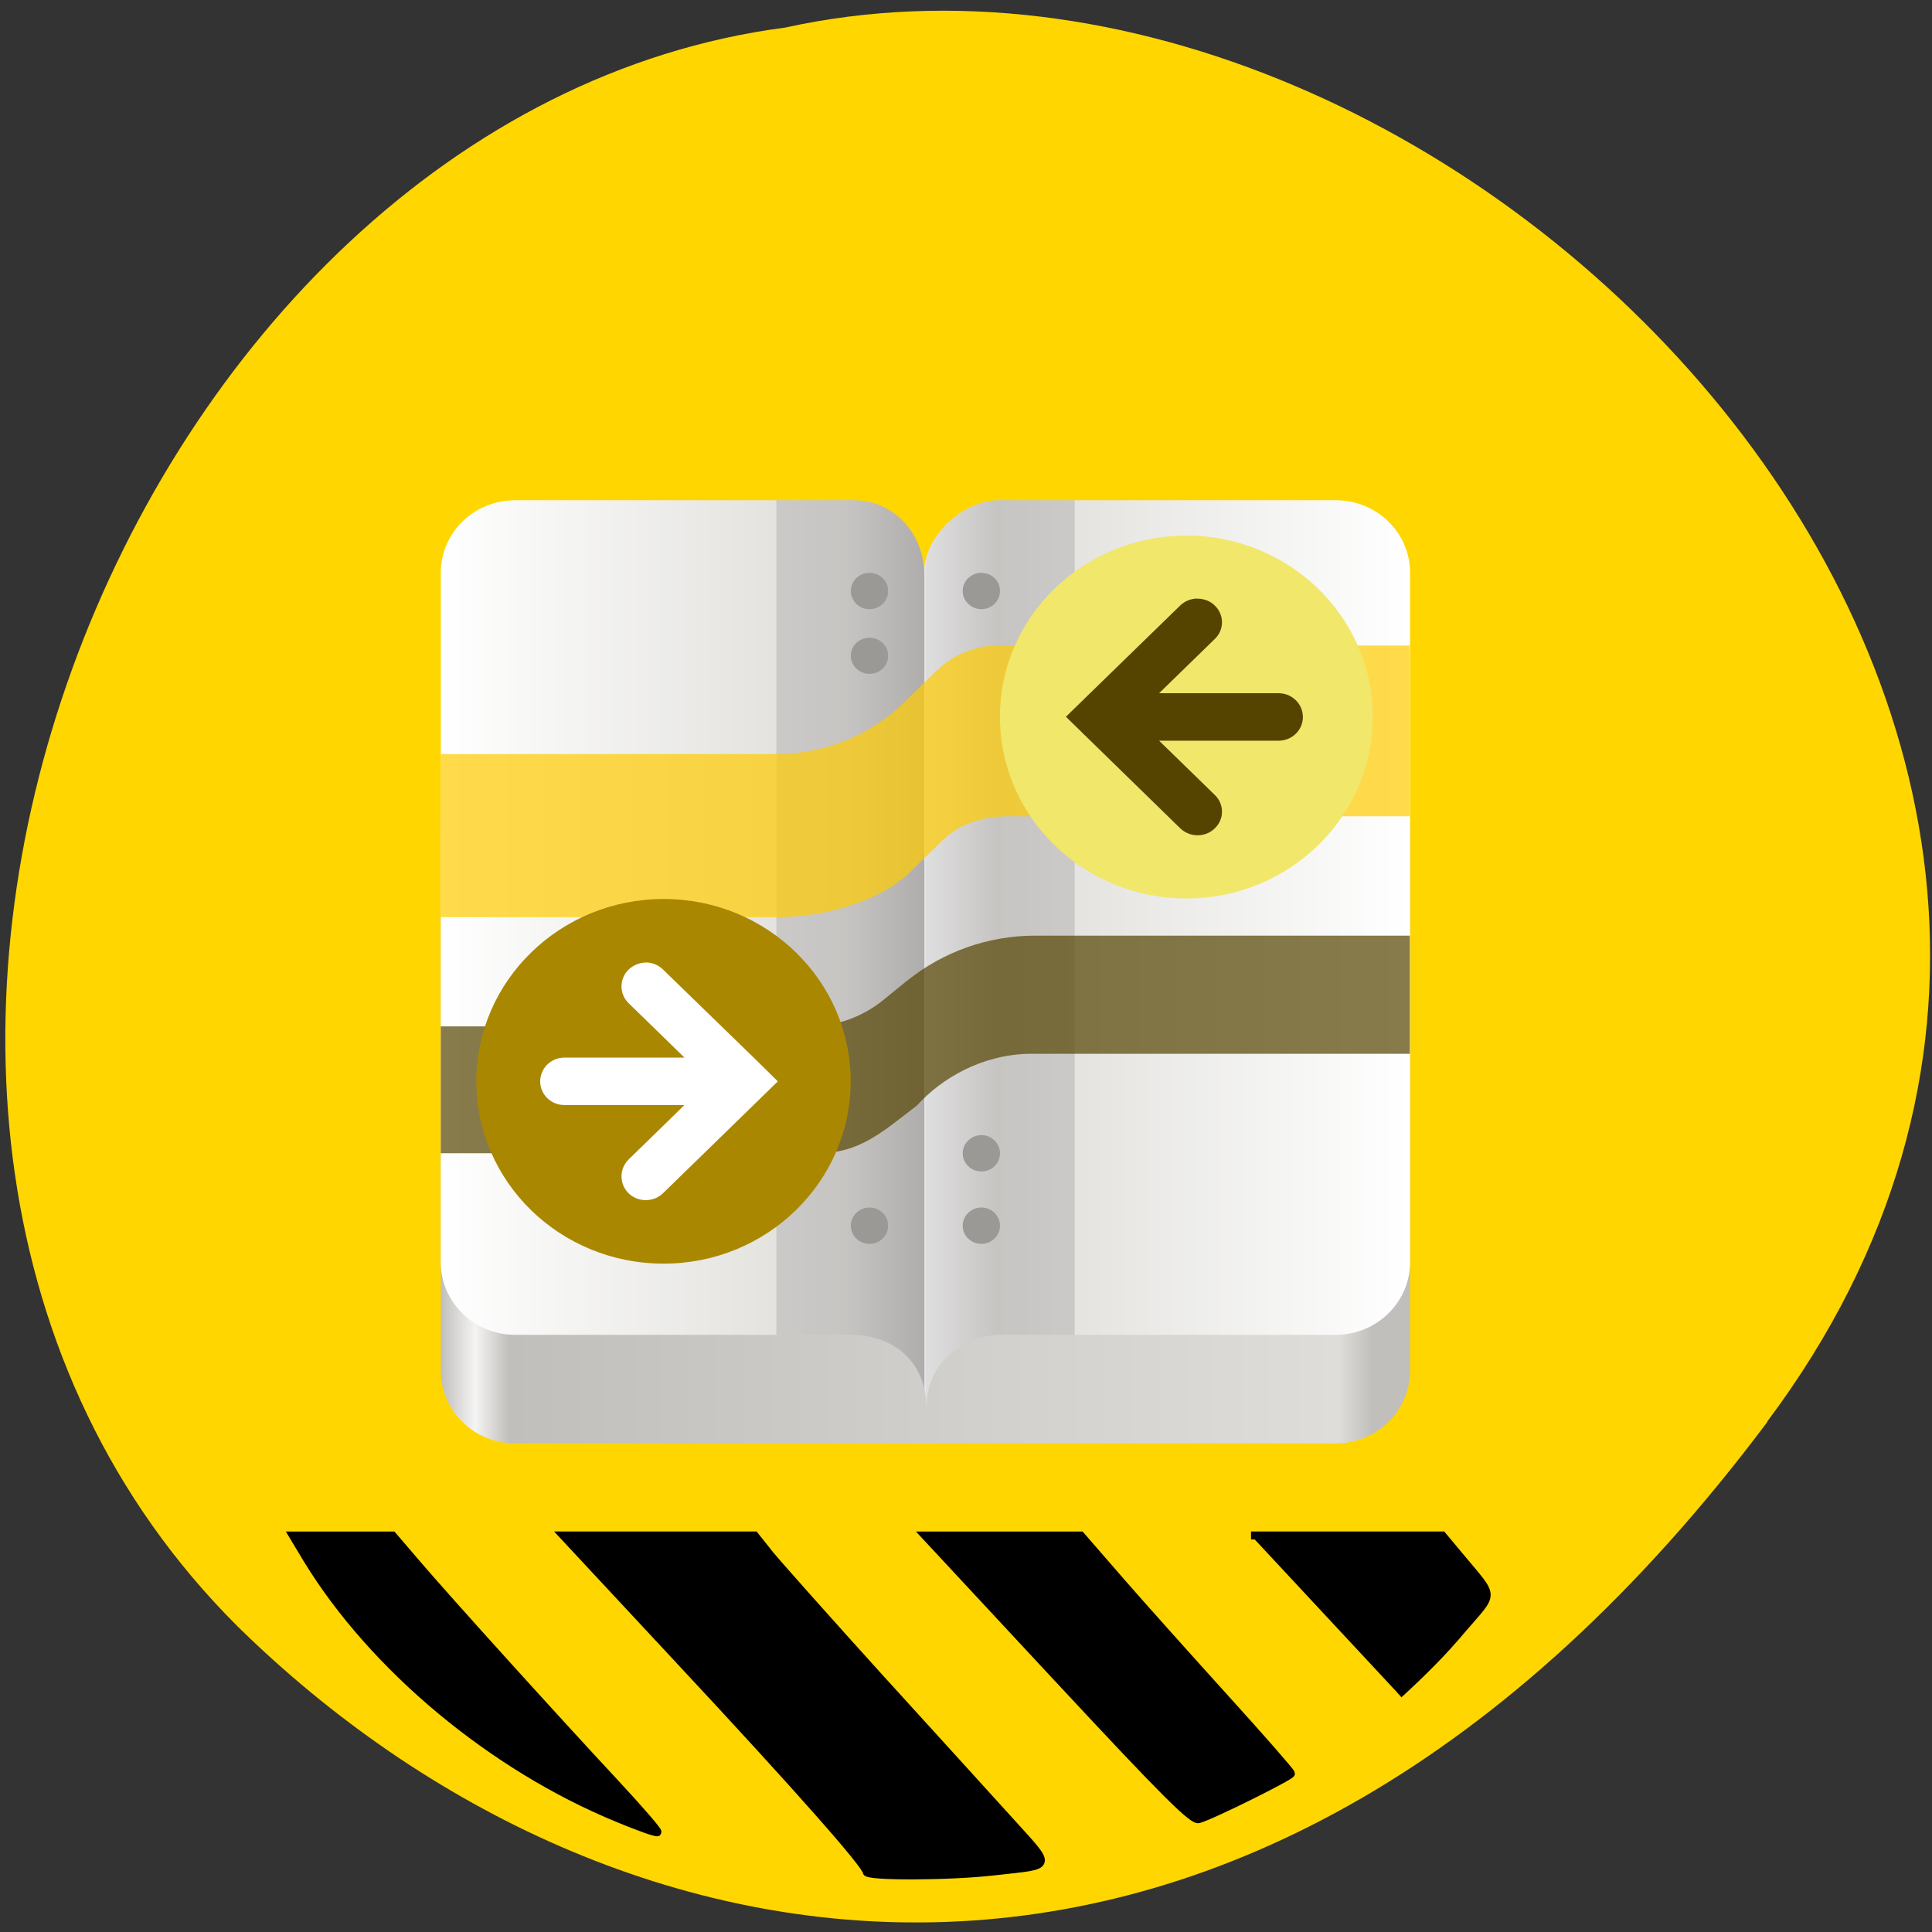 <svg xmlns="http://www.w3.org/2000/svg" viewBox="0 0 32 32"><rect x="0" y="0" width="32" height="32" fill="#333333" stroke="none"/><defs><clipPath id="B"><path d="m 7.301 15.496 h 16.05 v 3.605 h -16.05"/></clipPath><clipPath id="C"><path d="m 7.301 10.691 h 16.05 v 4.504 h -16.05"/></clipPath><clipPath id="A"><path d="m 14.09 20 h 0.617 v 0.602 h -0.617"/></clipPath><clipPath id="D"><path d="m 7.766 14.746 h 6.328 v 6.254 h -6.328"/></clipPath><clipPath id="E"><path d="m 8.844 15.797 h 4.156 v 4.203 h -4.156"/></clipPath><clipPath id="H"><path d="m 14.09 10.563 h 0.617 v 0.598 h -0.617"/></clipPath><clipPath id="F"><path d="m 16.563 8.738 h 6.176 v 6.16 h -6.176"/></clipPath><clipPath id="G"><path d="m 17.645 9.789 h 4.02 v 4.055 h -4.02"/></clipPath><clipPath id="9"><path d="m 14.09 9.488 h 0.617 v 0.602 h -0.617"/></clipPath><clipPath id="2"><path d="m 8.535 8.285 h 5.602 c 0.703 0 1.168 0.598 1.168 1.203 c 0 -0.602 0.633 -1.203 1.246 -1.203 h 5.57 c 0.684 0 1.234 0.535 1.234 1.203 v 11.418 c 0 0.664 -0.551 1.203 -1.234 1.203 h -5.527 c -0.66 0 -1.25 0.473 -1.25 1.199 c 0 -0.723 -0.516 -1.199 -1.262 -1.199 h -5.547 c -0.684 0 -1.234 -0.539 -1.234 -1.203 v -11.418 c 0 -0.668 0.551 -1.203 1.234 -1.203"/></clipPath><clipPath id="I"><path d="m 8.535 0.043 h 5.602 c 0.703 0 1.168 0.598 1.168 1.203 c 0 -0.602 0.633 -1.203 1.246 -1.203 h 5.57 c 0.684 0 1.234 0.535 1.234 1.203 v 11.418 c 0 0.664 -0.551 1.203 -1.234 1.203 h -5.527 c -0.66 0 -1.25 0.473 -1.25 1.199 c 0 -0.723 -0.516 -1.199 -1.262 -1.199 h -5.547 c -0.684 0 -1.234 -0.539 -1.234 -1.203 v -11.418 c 0 -0.668 0.551 -1.203 1.234 -1.203"/></clipPath><clipPath id="1"><path d="m 7.301 8.285 h 16.05 v 15.02 h -16.05"/></clipPath><clipPath id="4"><path d="m 15.328 8.285 h 2.473 v 15.02 h -2.473"/></clipPath><clipPath id="5"><path d="m 12.859 8.285 h 2.469 v 15.02 h -2.469"/></clipPath><clipPath id="8"><path d="m 15.945 20 h 0.617 v 0.602 h -0.617"/></clipPath><clipPath id="6"><path d="m 15.945 9.488 h 0.617 v 0.602 h -0.617"/></clipPath><clipPath id="7"><path d="m 15.945 18.801 h 0.617 v 0.602 h -0.617"/></clipPath><linearGradient id="3" gradientUnits="userSpaceOnUse" x1="12" x2="116" gradientTransform="matrix(0.154 0 0 0.15 5.449 6.483)"><stop stop-color="#fff"/><stop offset="0.419" stop-color="#deddd9"/><stop offset="0.5" stop-color="#c0bfbb"/><stop offset="0.5" stop-color="#fff"/><stop offset="0.575" stop-color="#deddd9"/><stop offset="1" stop-color="#fff"/></linearGradient><linearGradient id="0" gradientUnits="userSpaceOnUse" x1="12" x2="116" gradientTransform="matrix(0.154 0 0 0.15 5.449 6.483)"><stop stop-color="#c0bfbb"/><stop offset="0.036" stop-color="#f5f4f4"/><stop offset="0.071" stop-color="#c0bfbb"/><stop offset="0.929" stop-color="#deddd9"/><stop offset="0.964" stop-color="#c0bfbb"/><stop offset="1" stop-color="#c0bfbb"/></linearGradient></defs><path d="m 29.27 23.547 c 8.609 -11.496 -5.168 -25.531 -16.266 -23.09 c -10.93 1.426 -17.527 18.05 -9.07 26.48 c 6.18 6.074 16.73 8.109 25.34 -3.387" fill="#ffd600"/><path d="m 8.535 12.492 h 13.586 c 0.684 0 1.234 0.539 1.234 1.203 v 9.01 c 0 0.664 -0.551 1.203 -1.234 1.203 h -13.586 c -0.68 0 -1.234 -0.539 -1.234 -1.203 v -9.01 c 0 -0.664 0.555 -1.203 1.234 -1.203" fill="url(#0)"/><g clip-path="url(#1)"><g clip-path="url(#2)"><path d="m 8.535 8.285 h 5.602 c 0.703 0 1.168 0.598 1.168 1.203 c 0 -0.602 0.633 -1.203 1.246 -1.203 h 5.57 c 0.684 0 1.234 0.535 1.234 1.203 v 11.418 c 0 0.664 -0.551 1.203 -1.234 1.203 h -5.527 c -0.66 0 -1.25 0.473 -1.25 1.199 c 0 -0.723 -0.516 -1.199 -1.262 -1.199 h -5.547 c -0.684 0 -1.234 -0.539 -1.234 -1.203 v -11.418 c 0 -0.668 0.551 -1.203 1.234 -1.203" fill="url(#3)"/></g></g><g clip-path="url(#4)"><g clip-path="url(#2)"><path d="m 15.484 6.484 h 2.16 c 0.086 0 0.156 0.066 0.156 0.148 v 16.527 c 0 0.082 -0.07 0.148 -0.156 0.148 h -2.16 c -0.086 0 -0.156 -0.066 -0.156 -0.148 v -16.527 c 0 -0.082 0.07 -0.148 0.156 -0.148" fill="#77767a" fill-opacity="0.227"/></g></g><g clip-path="url(#5)"><g clip-path="url(#2)"><path d="m 13.01 6.484 h 2.164 c 0.082 0 0.152 0.066 0.152 0.148 v 16.527 c 0 0.082 -0.07 0.148 -0.152 0.148 h -2.164 c -0.082 0 -0.152 -0.066 -0.152 -0.148 v -16.527 c 0 -0.082 0.07 -0.148 0.152 -0.148" fill="#77767a" fill-opacity="0.227"/></g></g><g clip-path="url(#6)"><g clip-path="url(#2)"><path d="m 16.254 9.488 c 0.172 0 0.309 0.133 0.309 0.301 c 0 0.164 -0.137 0.301 -0.309 0.301 c -0.168 0 -0.309 -0.137 -0.309 -0.301 c 0 -0.168 0.141 -0.301 0.309 -0.301" fill="#9a9995"/></g></g><g clip-path="url(#7)"><g clip-path="url(#2)"><path d="m 16.254 18.801 c 0.172 0 0.309 0.137 0.309 0.301 c 0 0.168 -0.137 0.301 -0.309 0.301 c -0.168 0 -0.309 -0.133 -0.309 -0.301 c 0 -0.164 0.141 -0.301 0.309 -0.301" fill="#9a9995"/></g></g><g clip-path="url(#8)"><g clip-path="url(#2)"><path d="m 16.254 20 c 0.172 0 0.309 0.137 0.309 0.301 c 0 0.168 -0.137 0.301 -0.309 0.301 c -0.168 0 -0.309 -0.133 -0.309 -0.301 c 0 -0.164 0.141 -0.301 0.309 -0.301" fill="#9a9995"/></g></g><g clip-path="url(#9)"><g clip-path="url(#2)"><path d="m 14.402 9.488 c 0.172 0 0.309 0.133 0.309 0.301 c 0 0.164 -0.137 0.301 -0.309 0.301 c -0.172 0 -0.309 -0.137 -0.309 -0.301 c 0 -0.168 0.137 -0.301 0.309 -0.301" fill="#9a9995"/></g></g><g clip-path="url(#A)"><g clip-path="url(#2)"><path d="m 14.402 20 c 0.172 0 0.309 0.137 0.309 0.301 c 0 0.168 -0.137 0.301 -0.309 0.301 c -0.172 0 -0.309 -0.133 -0.309 -0.301 c 0 -0.164 0.137 -0.301 0.309 -0.301" fill="#9a9995"/></g></g><g clip-path="url(#B)"><g clip-path="url(#2)"><path d="m 15.02 16.246 l -0.398 0.324 c -0.344 0.277 -0.773 0.43 -1.223 0.43 h -6.41 v 2.102 h 6.43 c 0.43 0 0.766 -0.023 1.379 -0.492 l 0.387 -0.297 c 0.41 -0.453 1.07 -0.84 1.852 -0.859 h 6.781 v -1.957 h -6.672 c -0.777 0 -1.527 0.266 -2.125 0.75" fill="#544400" fill-opacity="0.702"/></g></g><g clip-path="url(#C)"><g clip-path="url(#2)"><path d="m 15.508 11.11 l -0.539 0.531 c -0.563 0.543 -1.32 0.848 -2.109 0.848 h -5.867 v 2.703 h 5.867 c 0.758 0 1.699 -0.238 2.23 -0.762 l 0.539 -0.527 c 0.27 -0.262 0.68 -0.383 1.059 -0.383 h 7.285 v -2.832 h -7.41 c -0.395 0 -0.773 0.152 -1.051 0.422" fill="#fc0" fill-opacity="0.702"/></g></g><g clip-path="url(#D)"><g clip-path="url(#2)"><path d="m 14.09 17.91 c 0 1.664 -1.387 3.02 -3.098 3.02 c -1.715 0 -3.102 -1.352 -3.102 -3.02 c 0 -1.668 1.391 -3.02 3.102 -3.02 c 1.711 0 3.098 1.352 3.098 3.02" fill="#aa8700"/></g></g><g clip-path="url(#E)"><g clip-path="url(#2)"><path d="m 10.711 15.941 c 0.102 0.004 0.199 0.047 0.27 0.117 l 1.609 1.563 c 0.008 0.008 0.012 0.016 0.02 0.02 l 0.273 0.27 l -0.277 0.27 c -0.004 0.004 -0.012 0.012 -0.02 0.02 l -1.605 1.563 c -0.156 0.152 -0.414 0.152 -0.57 0 c -0.156 -0.156 -0.156 -0.402 0 -0.559 l 0.926 -0.902 h -1.988 c -0.223 0 -0.402 -0.176 -0.402 -0.391 c 0 -0.219 0.18 -0.395 0.402 -0.395 h 1.988 l -0.926 -0.902 c -0.156 -0.152 -0.156 -0.402 0 -0.555 c 0.074 -0.07 0.172 -0.113 0.273 -0.117 c 0.008 0 0.02 0 0.027 0" fill="#fff"/></g></g><g clip-path="url(#F)"><g clip-path="url(#2)"><path d="m 22.738 11.871 c 0 1.66 -1.383 3.01 -3.086 3.01 c -1.707 0 -3.09 -1.348 -3.09 -3.01 c 0 -1.656 1.383 -3 3.09 -3 c 1.703 0 3.086 1.348 3.086 3" fill="#f1e76a"/></g></g><g clip-path="url(#G)"><g clip-path="url(#2)"><path d="m 19.82 9.914 c -0.102 0.004 -0.195 0.043 -0.27 0.113 l -1.602 1.559 c -0.004 0.008 -0.012 0.016 -0.02 0.02 l -0.273 0.266 l 0.277 0.27 c 0.004 0.008 0.012 0.016 0.02 0.02 l 1.598 1.559 c 0.16 0.152 0.414 0.152 0.57 0 c 0.16 -0.152 0.16 -0.402 0 -0.555 l -0.922 -0.898 h 1.98 c 0.223 0 0.402 -0.176 0.402 -0.391 c 0 -0.219 -0.18 -0.395 -0.402 -0.395 h -1.98 l 0.922 -0.898 c 0.16 -0.152 0.16 -0.402 0 -0.555 c -0.07 -0.07 -0.168 -0.109 -0.273 -0.113 c -0.008 0 -0.016 0 -0.027 0" fill="#544400"/></g></g><g clip-path="url(#H)"><g clip-path="url(#I)"><path d="m 14.402 10.563 c 0.172 0 0.309 0.133 0.309 0.297 c 0 0.168 -0.137 0.301 -0.309 0.301 c -0.172 0 -0.309 -0.133 -0.309 -0.301 c 0 -0.164 0.137 -0.297 0.309 -0.297" fill="#9a9995"/></g></g><g stroke="#000" stroke-width="1.333" transform="matrix(0.095 0 0 0.099 2.973 5.77)"><path d="m 76.51 245.95 c -21.939 -8.622 -42.762 -25.27 -54.29 -43.38 l -2.479 -3.955 h 17.435 l 4.132 4.627 c 5.371 6.05 24.624 26.458 34.54 36.662 c 4.297 4.429 7.685 8.187 7.519 8.345 c -0.165 0.198 -3.264 -0.87 -6.858 -2.294"/><path d="m 119.77 254.89 c 0 -1.107 -11.568 -13.723 -32.433 -35.2 l -20.451 -21.08 h 33.424 l 2.686 3.243 c 1.529 1.78 9.998 10.915 18.84 20.289 c 8.883 9.334 19.13 20.21 22.848 24.12 c 7.643 8.147 7.891 7.396 -2.603 8.543 c -7.767 0.87 -22.31 0.91 -22.31 0.079"/><path d="m 153.15 222.54 l -23.18 -23.927 h 27.19 l 6.982 7.712 c 3.842 4.232 12.11 13.09 18.344 19.695 c 6.239 6.605 11.32 12.181 11.32 12.418 c 0 0.435 -13.882 7.079 -16.11 7.633 c -1.074 0.316 -5.949 -4.35 -24.541 -23.532"/><path d="m 186.82 198.61 h 33.383 l 3.099 3.559 c 6.115 7.079 6.073 5.735 0.454 12.02 c -3.429 3.955 -7.23 7.554 -11.155 10.995"/></g></svg>